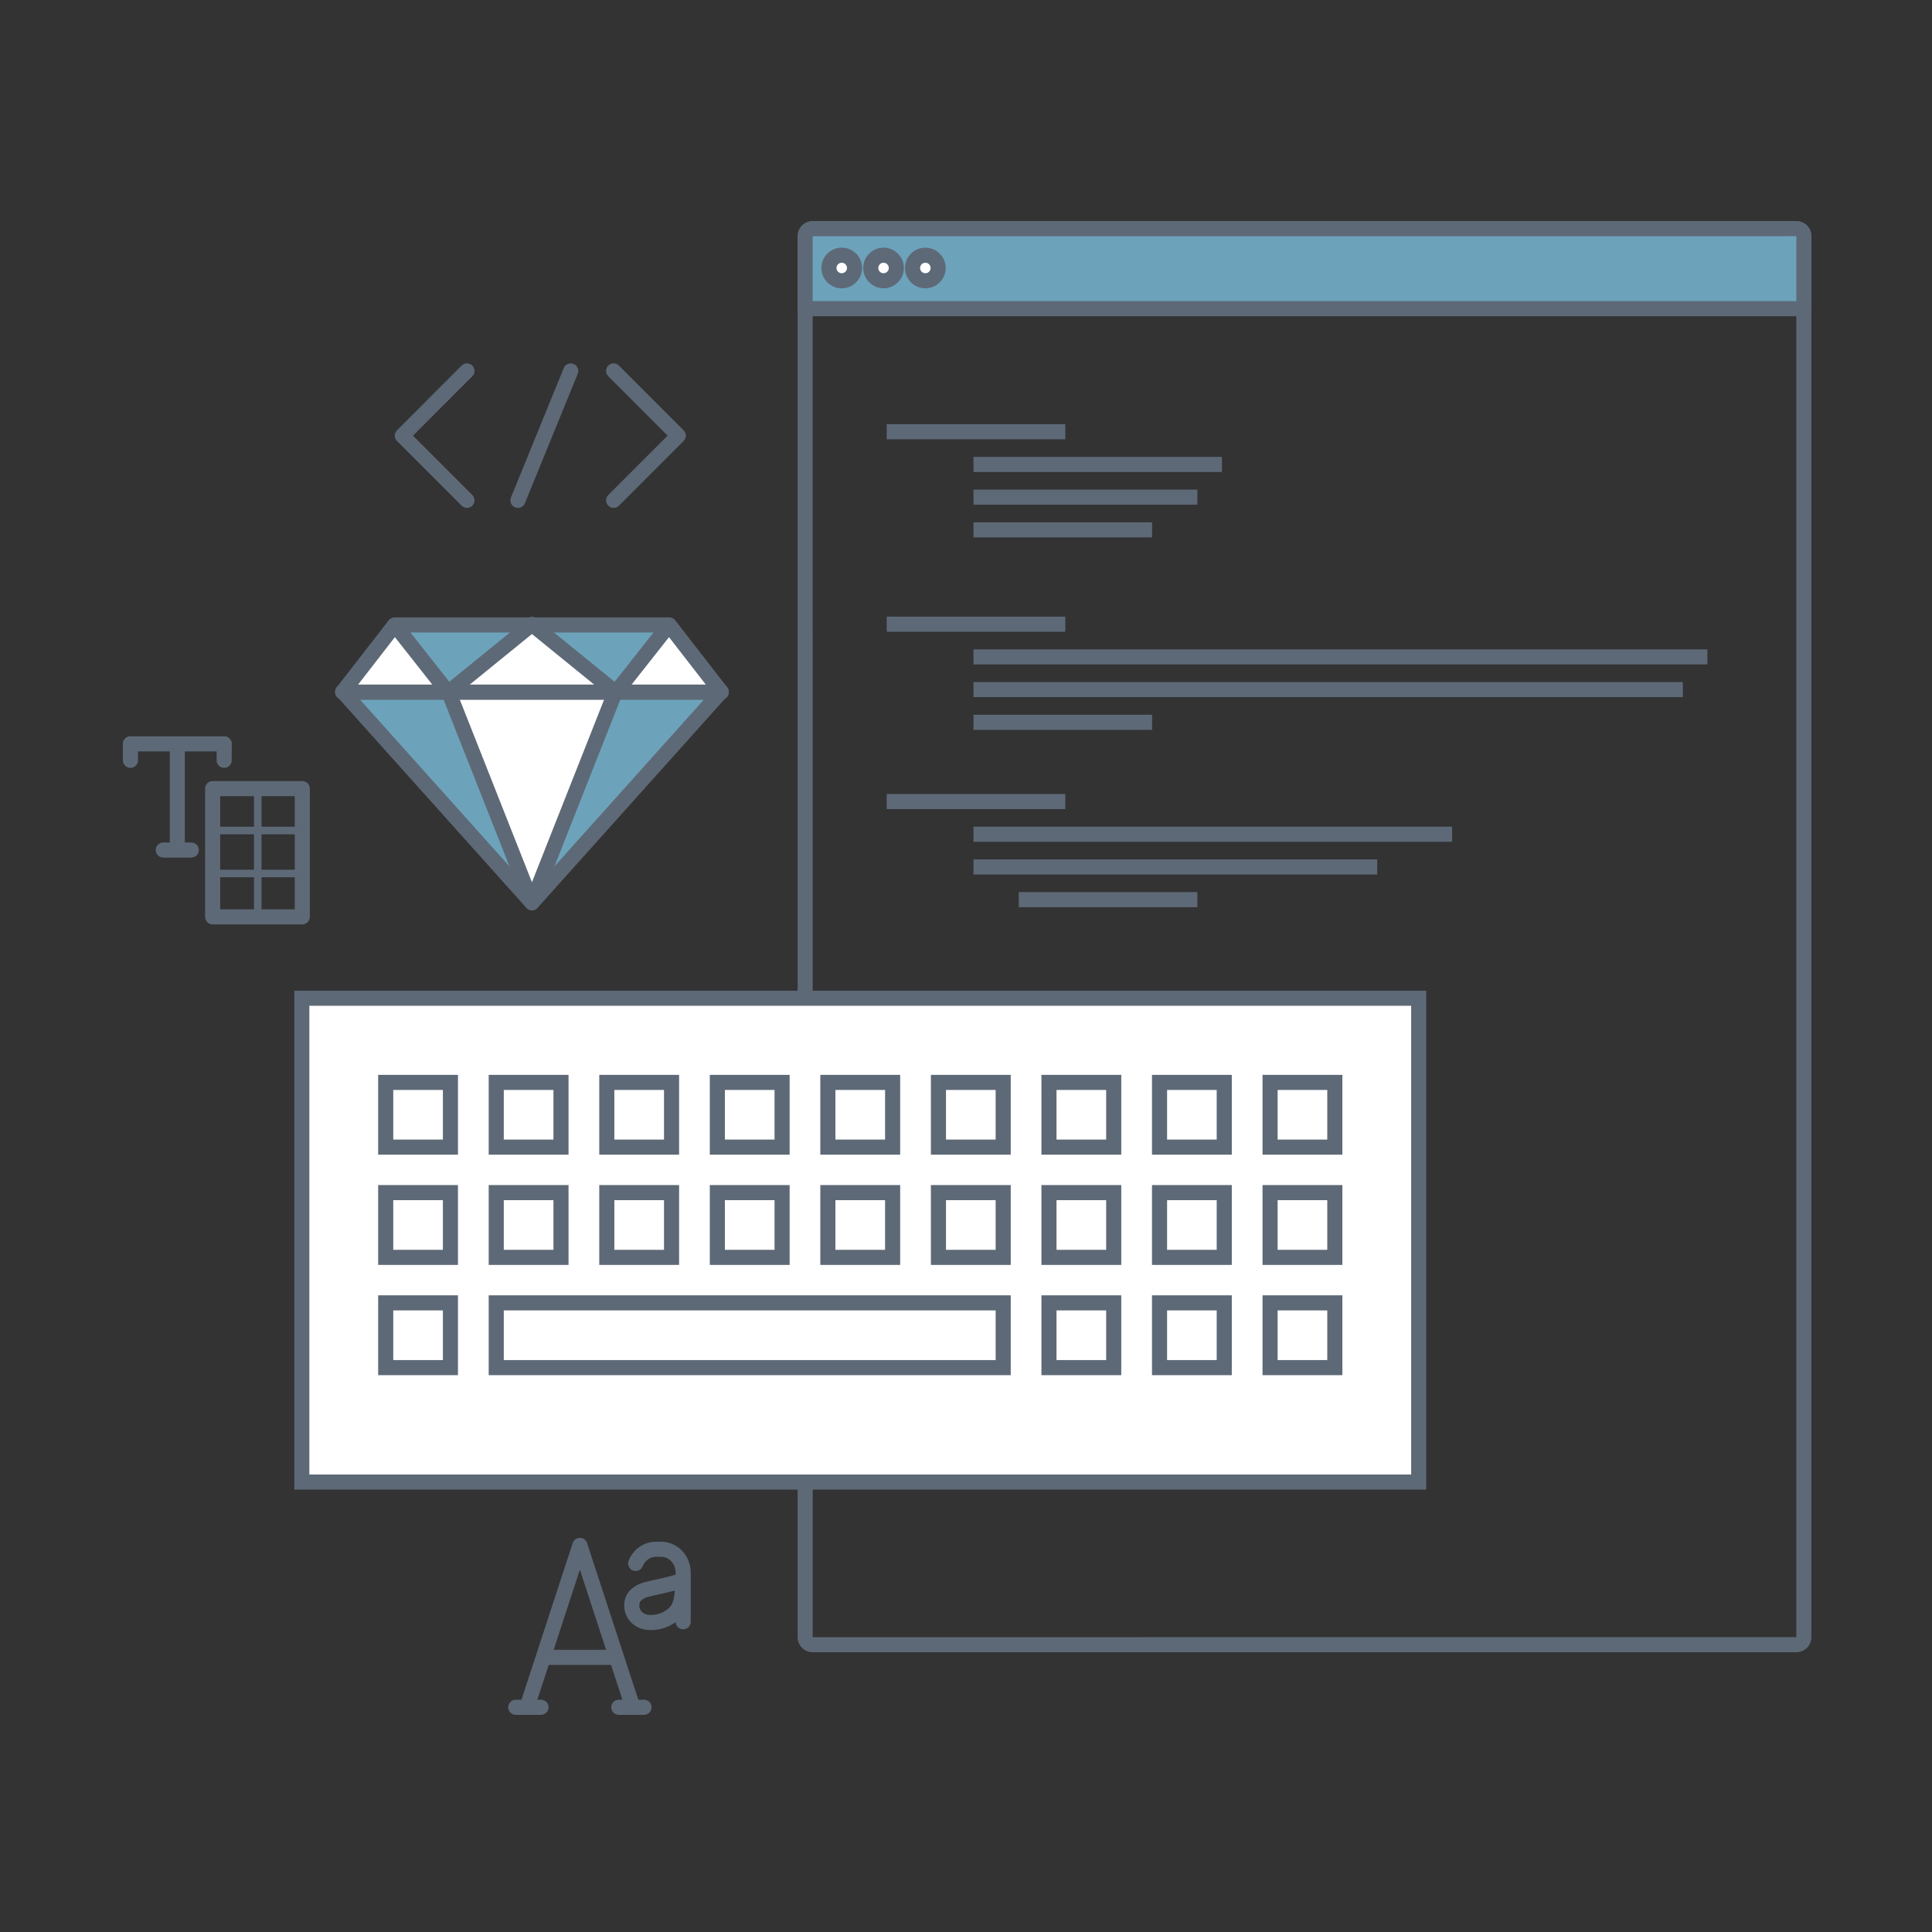 <svg xmlns="http://www.w3.org/2000/svg" width="256" height="256" viewBox="0 0 256 256">
  <rect x="0" y="0" width="256" height="256" fill="#333333" stroke="none"/>
  <g fill="none" fill-rule="evenodd" transform="translate(16 29)">
    <path fill="#5E6977" d="M222.02,2.297 L91.686,2.302 L91.689,187.936 L222.02,187.931 L222.02,2.297 Z M222.025,187.931 L222.025,188.931 L222.025,187.931 Z M222.025,189.931 L91.686,189.931 C90.585,189.931 89.689,189.036 89.689,187.936 L89.689,2.297 C89.689,1.197 90.585,0.302 91.686,0.302 L222.025,0.302 C223.125,0.302 224.02,1.197 224.02,2.297 L224.02,187.936 C224.02,189.036 223.125,189.931 222.025,189.931 L222.025,189.931 Z"/>
    <path fill="#6CA3BB" d="M223.02,11.901 L223.02,2.297 C223.02,1.747 222.572,1.302 222.025,1.302 L91.686,1.302 C91.135,1.302 90.689,1.747 90.689,2.297 L90.689,11.901 L223.02,11.901"/>
    <path fill="#5E6977" d="M91.689,10.901 L222.02,10.901 L222.02,2.297 L91.686,2.302 L91.689,10.901 Z M223.02,12.901 L90.689,12.901 C90.137,12.901 89.689,12.454 89.689,11.901 L89.689,2.297 C89.689,1.197 90.585,0.302 91.686,0.302 L222.025,0.302 C223.125,0.302 224.02,1.197 224.02,2.297 L224.02,11.901 C224.02,12.454 223.572,12.901 223.02,12.901 L223.02,12.901 Z"/>
    <path fill="#FFF" d="M108.311,6.508 C108.311,7.445 107.551,8.205 106.615,8.205 C105.678,8.205 104.917,7.445 104.917,6.508 C104.917,5.57 105.678,4.813 106.615,4.813 C107.551,4.813 108.311,5.57 108.311,6.508"/>
    <path fill="#5E6977" d="M106.615,5.813 C106.23,5.813 105.917,6.125 105.917,6.508 C105.917,6.892 106.23,7.205 106.615,7.205 C106.999,7.205 107.311,6.892 107.311,6.508 C107.311,6.125 106.999,5.813 106.615,5.813 Z M106.615,9.205 C105.127,9.205 103.917,7.995 103.917,6.508 C103.917,5.021 105.127,3.813 106.615,3.813 C108.102,3.813 109.311,5.021 109.311,6.508 C109.311,7.995 108.102,9.205 106.615,9.205 L106.615,9.205 Z"/>
    <path fill="#FFF" d="M102.77,6.508 C102.77,7.445 102.012,8.205 101.074,8.205 C100.137,8.205 99.379,7.445 99.379,6.508 C99.379,5.57 100.137,4.813 101.074,4.813 C102.012,4.813 102.77,5.57 102.77,6.508"/>
    <path fill="#5E6977" d="M101.074,5.813 C100.69,5.813 100.379,6.125 100.379,6.508 C100.379,6.892 100.69,7.205 101.074,7.205 C101.458,7.205 101.77,6.892 101.77,6.508 C101.77,6.125 101.458,5.813 101.074,5.813 Z M101.074,9.205 C99.588,9.205 98.379,7.995 98.379,6.508 C98.379,5.021 99.588,3.813 101.074,3.813 C102.561,3.813 103.77,5.021 103.77,6.508 C103.77,7.995 102.561,9.205 101.074,9.205 L101.074,9.205 Z"/>
    <path fill="#FFF" d="M97.233,6.508 C97.233,7.445 96.473,8.205 95.533,8.205 C94.596,8.205 93.838,7.445 93.838,6.508 C93.838,5.57 94.596,4.813 95.533,4.813 C96.473,4.813 97.233,5.57 97.233,6.508"/>
    <path fill="#5E6977" d="M95.533,5.813 C95.149,5.813 94.838,6.125 94.838,6.508 C94.838,6.892 95.149,7.205 95.533,7.205 C95.919,7.205 96.233,6.892 96.233,6.508 C96.233,6.125 95.919,5.813 95.533,5.813 Z M95.533,9.205 C94.047,9.205 92.838,7.995 92.838,6.508 C92.838,5.021 94.047,3.813 95.533,3.813 C97.022,3.813 98.233,5.021 98.233,6.508 C98.233,7.995 97.022,9.205 95.533,9.205 L95.533,9.205 Z"/>
    <polygon fill="#5E6977" points="101.492 29.21 125.158 29.21 125.158 27.21 101.492 27.21"/>
    <polygon fill="#5E6977" points="112.992 33.543 145.914 33.543 145.914 31.543 112.992 31.543"/>
    <polygon fill="#5E6977" points="112.992 37.876 142.658 37.876 142.658 35.876 112.992 35.876"/>
    <polygon fill="#5E6977" points="112.992 42.209 136.658 42.209 136.658 40.209 112.992 40.209"/>
    <polygon fill="#5E6977" points="101.492 78.21 125.158 78.21 125.158 76.21 101.492 76.21"/>
    <polygon fill="#5E6977" points="112.992 82.543 176.414 82.543 176.414 80.543 112.992 80.543"/>
    <polygon fill="#5E6977" points="112.992 86.876 166.487 86.876 166.487 84.876 112.992 84.876"/>
    <polygon fill="#5E6977" points="118.992 91.209 142.658 91.209 142.658 89.209 118.992 89.209"/>
    <polygon fill="#5E6977" points="101.492 54.71 125.158 54.71 125.158 52.71 101.492 52.71"/>
    <polygon fill="#5E6977" points="112.992 59.043 210.242 59.043 210.242 57.043 112.992 57.043"/>
    <polygon fill="#5E6977" points="112.992 63.376 206.987 63.376 206.987 61.376 112.992 61.376"/>
    <polygon fill="#5E6977" points="112.992 67.709 136.658 67.709 136.658 65.709 112.992 65.709"/>
    <path fill="#5E6977" d="M13.176,91.49 L23.057,91.49 L23.057,76.496 L13.176,76.496 L13.176,91.49 Z M24.057,93.49 L12.176,93.49 C11.623,93.49 11.176,93.042 11.176,92.49 L11.176,75.496 C11.176,74.944 11.623,74.496 12.176,74.496 L24.057,74.496 C24.609,74.496 25.057,74.944 25.057,75.496 L25.057,92.49 C25.057,93.042 24.609,93.49 24.057,93.49 L24.057,93.49 Z"/>
    <path fill="#5E6977" d="M18.154,92.713 C17.878,92.713 17.654,92.489 17.654,92.213 L17.654,75.773 C17.654,75.497 17.878,75.273 18.154,75.273 C18.431,75.273 18.654,75.497 18.654,75.773 L18.654,92.213 C18.654,92.489 18.431,92.713 18.154,92.713"/>
    <path fill="#5E6977" d="M24.131 81.548L12.176 81.548C11.899 81.548 11.676 81.324 11.676 81.048 11.676 80.771 11.899 80.548 12.176 80.548L24.131 80.548C24.407 80.548 24.631 80.771 24.631 81.048 24.631 81.324 24.407 81.548 24.131 81.548M24.131 87.239L12.176 87.239C11.899 87.239 11.676 87.016 11.676 86.739 11.676 86.463 11.899 86.239 12.176 86.239L24.131 86.239C24.407 86.239 24.631 86.463 24.631 86.739 24.631 87.016 24.407 87.239 24.131 87.239M9.346 84.635L5.637 84.635C5.084 84.635 4.637 84.187 4.637 83.635 4.637 83.083 5.084 82.635 5.637 82.635L9.346 82.635C9.898 82.635 10.346 83.083 10.346 83.635 10.346 84.187 9.898 84.635 9.346 84.635M1.283 72.747C.73 72.747.283 72.299.283 71.747L.283 69.57C.283 69.018.73 68.57 1.283 68.57 1.836 68.57 2.283 69.018 2.283 69.57L2.283 71.747C2.283 72.299 1.836 72.747 1.283 72.747M13.701 72.747C13.148 72.747 12.701 72.299 12.701 71.747L12.701 69.57C12.701 69.018 13.148 68.57 13.701 68.57 14.254 68.57 14.701 69.018 14.701 69.57L14.701 71.747C14.701 72.299 14.254 72.747 13.701 72.747"/>
    <path fill="#5E6977" d="M7.492,84.277 C6.939,84.277 6.492,83.83 6.492,83.277 L6.492,70.216 C6.492,69.664 6.939,69.216 7.492,69.216 C8.045,69.216 8.492,69.664 8.492,70.216 L8.492,83.277 C8.492,83.83 8.045,84.277 7.492,84.277"/>
    <path fill="#5E6977" d="M13.701 70.57L1.283 70.57C.73 70.57.283 70.123.283 69.57.283 69.018.73 68.57 1.283 68.57L13.701 68.57C14.254 68.57 14.701 69.018 14.701 69.57 14.701 70.123 14.254 70.57 13.701 70.57M67.855 198.224C67.435 198.224 67.043 197.956 66.905 197.535L60.838 178.99 54.771 197.535C54.6 198.059 54.031 198.347 53.51 198.174 52.984 198.002 52.698 197.438 52.87 196.913L59.888 175.463C60.022 175.052 60.405 174.774 60.838 174.774 61.271 174.774 61.653 175.052 61.788 175.463L68.806 196.913C68.978 197.438 68.691 198.002 68.166 198.174 68.063 198.208 67.958 198.224 67.855 198.224"/>
    <path fill="#5E6977" d="M55.688 198.224L52.338 198.224C51.785 198.224 51.338 197.776 51.338 197.224 51.338 196.671 51.785 196.224 52.338 196.224L55.688 196.224C56.24 196.224 56.688 196.671 56.688 197.224 56.688 197.776 56.24 198.224 55.688 198.224M69.338 198.224L65.989 198.224C65.437 198.224 64.989 197.776 64.989 197.224 64.989 196.671 65.437 196.224 65.989 196.224L69.338 196.224C69.891 196.224 70.338 196.671 70.338 197.224 70.338 197.776 69.891 198.224 69.338 198.224M65.32 191.607L56.348 191.607C55.795 191.607 55.348 191.16 55.348 190.607 55.348 190.055 55.795 189.607 56.348 189.607L65.32 189.607C65.873 189.607 66.32 190.055 66.32 190.607 66.32 191.16 65.873 191.607 65.32 191.607M73.408 181.765C73.019 181.868 72.578 181.974 72.084 182.083 70.983 182.326 70.215 182.501 69.795 182.614 69.505 182.694 69.229 182.849 68.959 183.085 68.837 183.189 68.711 183.346 68.711 183.741 68.711 184.092 68.829 184.361 69.095 184.614 69.264 184.776 69.563 184.99 70.213 184.99 70.85 184.99 71.413 184.854 71.937 184.574 72.435 184.31 72.795 183.979 73.01 183.59 73.145 183.358 73.343 182.85 73.408 181.765zM70.213 186.99C69.2 186.99 68.359 186.678 67.714 186.061 67.049 185.427 66.711 184.646 66.711 183.741 66.711 182.605 67.225 181.933 67.656 181.569 68.138 181.147 68.685 180.846 69.27 180.685 69.711 180.565 70.509 180.383 71.652 180.131 72.742 179.888 73.559 179.666 74.076 179.47 74.384 179.355 74.729 179.396 74.998 179.583 75.269 179.769 75.43 180.077 75.43 180.405L75.43 180.995C75.43 182.615 75.207 183.786 74.75 184.576 74.354 185.292 73.721 185.891 72.878 186.339 72.07 186.771 71.173 186.99 70.213 186.99L70.213 186.99z"/>
    <path fill="#5E6977" d="M74.525,186.896 C73.973,186.896 73.525,186.449 73.525,185.896 L73.525,179.37 C73.525,178.22 72.665,177.284 71.607,177.284 L70.92,177.284 C70.154,177.284 69.462,177.777 69.157,178.541 C68.952,179.053 68.364,179.299 67.857,179.098 C67.345,178.892 67.095,178.311 67.3,177.797 C67.911,176.271 69.332,175.284 70.92,175.284 L71.607,175.284 C73.768,175.284 75.525,177.117 75.525,179.37 L75.525,185.896 C75.525,186.449 75.078,186.896 74.525,186.896"/>
    <polyline fill="#6CA3BB" points="54.486 90.62 29.41 62.643 79.562 62.643 54.486 90.62"/>
    <path fill="#5E6977" d="M31.649,63.643 L54.486,89.122 L77.322,63.643 L31.649,63.643 Z M54.486,91.62 C54.202,91.62 53.932,91.499 53.741,91.288 L28.665,63.31 C28.402,63.016 28.336,62.595 28.497,62.235 C28.658,61.875 29.016,61.643 29.41,61.643 L79.562,61.643 C79.956,61.643 80.313,61.875 80.475,62.235 C80.636,62.595 80.569,63.016 80.307,63.31 L55.231,91.288 C55.041,91.499 54.771,91.62 54.486,91.62 L54.486,91.62 Z"/>
    <polyline fill="#FFF" points="54.486 90.62 43.432 62.643 65.541 62.643 54.486 90.62"/>
    <path fill="#5E6977" d="M44.902,63.643 L54.486,87.899 L64.07,63.643 L44.902,63.643 Z M54.486,91.62 C54.076,91.62 53.707,91.369 53.557,90.988 L42.502,63.01 C42.38,62.702 42.419,62.354 42.604,62.08 C42.791,61.807 43.101,61.643 43.432,61.643 L65.541,61.643 C65.872,61.643 66.182,61.807 66.368,62.08 C66.554,62.354 66.593,62.702 66.471,63.01 L55.416,90.988 C55.266,91.369 54.896,91.62 54.486,91.62 L54.486,91.62 Z"/>
    <polyline fill="#6CA3BB" points="29.41 62.708 79.562 62.708 72.664 53.813 36.309 53.813 29.41 62.708"/>
    <path fill="#5E6977" d="M31.451,61.708 L77.521,61.708 L72.174,54.813 L36.799,54.813 L31.451,61.708 Z M79.562,63.708 L29.41,63.708 C29.028,63.708 28.68,63.491 28.512,63.148 C28.344,62.805 28.386,62.397 28.62,62.095 L35.519,53.201 C35.708,52.957 36,52.813 36.309,52.813 L72.664,52.813 C72.974,52.813 73.265,52.957 73.454,53.201 L80.352,62.095 C80.586,62.397 80.628,62.805 80.46,63.148 C80.292,63.491 79.943,63.708 79.562,63.708 L79.562,63.708 Z"/>
    <polyline fill="#FFF" points="54.486 53.726 43.432 62.708 65.541 62.708 54.486 53.726"/>
    <path fill="#5E6977" d="M46.248,61.708 L62.725,61.708 L54.486,55.014 L46.248,61.708 Z M65.541,63.708 L43.432,63.708 C43.009,63.708 42.631,63.441 42.489,63.042 C42.348,62.644 42.473,62.199 42.801,61.932 L53.855,52.95 C54.223,52.651 54.75,52.651 55.117,52.95 L66.172,61.932 C66.5,62.199 66.625,62.644 66.483,63.042 C66.342,63.441 65.964,63.708 65.541,63.708 L65.541,63.708 Z"/>
    <polyline fill="#FFF" points="43.341 62.708 36.328 53.813 36.309 53.813 29.41 62.708 43.341 62.708"/>
    <path fill="#5E6977" d="M31.451,61.708 L41.279,61.708 L36.325,55.424 L31.451,61.708 Z M43.341,63.708 L29.41,63.708 C29.028,63.708 28.68,63.491 28.512,63.148 C28.344,62.805 28.386,62.397 28.62,62.095 L35.519,53.201 C35.896,52.713 36.732,52.711 37.113,53.194 L44.126,62.089 C44.363,62.39 44.408,62.8 44.24,63.145 C44.073,63.489 43.724,63.708 43.341,63.708 L43.341,63.708 Z"/>
    <polyline fill="#FFF" points="65.632 62.708 72.645 53.813 72.664 53.813 79.562 62.708 65.632 62.708"/>
    <path fill="#5E6977" d="M67.693,61.708 L77.521,61.708 L72.647,55.424 L67.693,61.708 Z M79.581,63.708 C79.576,63.708 79.568,63.709 79.562,63.708 L65.632,63.708 C65.249,63.708 64.899,63.489 64.732,63.145 C64.564,62.8 64.609,62.39 64.847,62.089 L71.859,53.194 C72.24,52.71 73.076,52.714 73.454,53.201 L80.251,61.965 C80.454,62.148 80.581,62.413 80.581,62.708 C80.581,63.26 80.134,63.708 79.581,63.708 L79.581,63.708 Z"/>
    <polygon fill="#FFF" points="23.991 167.38 171.987 167.38 171.987 103.271 23.991 103.271"/>
    <path fill="#5E6977" d="M22.991,168.38 L172.987,168.38 L172.987,102.271 L22.991,102.271 L22.991,168.38 Z M24.991,166.38 L170.987,166.38 L170.987,104.271 L24.991,104.271 L24.991,166.38 Z"/>
    <path fill="#5E6977" d="M34.108 124.002L44.684 124.002 44.684 113.424 34.108 113.424 34.108 124.002zM36.108 122.002L42.684 122.002 42.684 115.424 36.108 115.424 36.108 122.002zM48.755 124.002L59.334 124.002 59.334 113.424 48.755 113.424 48.755 124.002zM50.755 122.002L57.334 122.002 57.334 115.424 50.755 115.424 50.755 122.002zM63.405 124.002L73.984 124.002 73.984 113.424 63.405 113.424 63.405 124.002zM65.405 122.002L71.984 122.002 71.984 115.424 65.405 115.424 65.405 122.002zM78.052 124.002L88.631 124.002 88.631 113.424 78.052 113.424 78.052 124.002zM80.052 122.002L86.631 122.002 86.631 115.424 80.052 115.424 80.052 122.002zM92.697 124.002L103.277 124.002 103.277 113.424 92.697 113.424 92.697 124.002zM94.697 122.002L101.277 122.002 101.277 115.424 94.697 115.424 94.697 122.002zM107.348 124.002L117.927 124.002 117.927 113.424 107.348 113.424 107.348 124.002zM109.348 122.002L115.927 122.002 115.927 115.424 109.348 115.424 109.348 122.002zM121.994 124.002L132.573 124.002 132.573 113.424 121.994 113.424 121.994 124.002zM123.994 122.002L130.573 122.002 130.573 115.424 123.994 115.424 123.994 122.002zM136.645 124.002L147.22 124.002 147.22 113.424 136.645 113.424 136.645 124.002zM138.645 122.002L145.22 122.002 145.22 115.424 138.645 115.424 138.645 122.002zM151.291 124.002L161.87 124.002 161.87 113.424 151.291 113.424 151.291 124.002zM153.291 122.002L159.87 122.002 159.87 115.424 153.291 115.424 153.291 122.002zM34.108 138.606L44.684 138.606 44.684 128.027 34.108 128.027 34.108 138.606zM36.108 136.606L42.684 136.606 42.684 130.027 36.108 130.027 36.108 136.606zM48.755 138.606L59.334 138.606 59.334 128.027 48.755 128.027 48.755 138.606zM50.755 136.606L57.334 136.606 57.334 130.027 50.755 130.027 50.755 136.606zM63.405 138.606L73.984 138.606 73.984 128.027 63.405 128.027 63.405 138.606zM65.405 136.606L71.984 136.606 71.984 130.027 65.405 130.027 65.405 136.606zM78.052 138.606L88.631 138.606 88.631 128.027 78.052 128.027 78.052 138.606zM80.052 136.606L86.631 136.606 86.631 130.027 80.052 130.027 80.052 136.606zM92.697 138.606L103.277 138.606 103.277 128.027 92.697 128.027 92.697 138.606zM94.697 136.606L101.277 136.606 101.277 130.027 94.697 130.027 94.697 136.606zM107.348 138.606L117.927 138.606 117.927 128.027 107.348 128.027 107.348 138.606zM109.348 136.606L115.927 136.606 115.927 130.027 109.348 130.027 109.348 136.606zM121.994 138.606L132.573 138.606 132.573 128.027 121.994 128.027 121.994 138.606zM123.994 136.606L130.573 136.606 130.573 130.027 123.994 130.027 123.994 136.606zM136.645 138.606L147.22 138.606 147.22 128.027 136.645 128.027 136.645 138.606zM138.645 136.606L145.22 136.606 145.22 130.027 138.645 130.027 138.645 136.606zM151.291 138.606L161.87 138.606 161.87 128.027 151.291 128.027 151.291 138.606zM153.291 136.606L159.87 136.606 159.87 130.027 153.291 130.027 153.291 136.606zM34.108 153.214L44.684 153.214 44.684 142.635 34.108 142.635 34.108 153.214zM36.108 151.214L42.684 151.214 42.684 144.635 36.108 144.635 36.108 151.214zM48.755 153.214L117.927 153.214 117.927 142.635 48.755 142.635 48.755 153.214zM50.755 151.214L115.927 151.214 115.927 144.635 50.755 144.635 50.755 151.214zM121.994 153.214L132.573 153.214 132.573 142.635 121.994 142.635 121.994 153.214zM123.994 151.214L130.573 151.214 130.573 144.635 123.994 144.635 123.994 151.214zM136.645 153.214L147.22 153.214 147.22 142.635 136.645 142.635 136.645 153.214zM138.645 151.214L145.22 151.214 145.22 144.635 138.645 144.635 138.645 151.214zM151.291 153.214L161.87 153.214 161.87 142.635 151.291 142.635 151.291 153.214zM153.291 151.214L159.87 151.214 159.87 144.635 153.291 144.635 153.291 151.214zM45.877 38.3C45.621 38.3 45.365 38.202 45.17 38.007L36.6 29.433C36.209 29.042 36.209 28.409 36.6 28.019L45.17 19.442C45.561 19.052 46.193 19.052 46.584 19.442 46.975 19.833 46.975 20.466 46.584 20.856L38.721 28.726 46.584 36.593C46.975 36.983 46.975 37.617 46.584 38.007 46.389 38.202 46.133 38.3 45.877 38.3M52.627 38.3C52.501 38.3 52.373 38.276 52.249 38.226 51.737 38.017 51.492 37.433 51.701 36.922L58.701 19.771C58.91 19.26 59.494 19.016 60.005 19.224 60.517 19.432 60.762 20.016 60.553 20.527L53.553 37.678C53.395 38.065 53.021 38.3 52.627 38.3M65.307 38.3C65.051 38.3 64.795 38.202 64.6 38.007 64.209 37.617 64.209 36.983 64.6 36.593L72.463 28.726 64.6 20.856C64.209 20.466 64.209 19.833 64.6 19.442 64.99 19.052 65.623 19.052 66.014 19.442L74.584 28.019C74.975 28.409 74.975 29.042 74.584 29.433L66.014 38.007C65.818 38.202 65.563 38.3 65.307 38.3"/>
  </g>
</svg>
